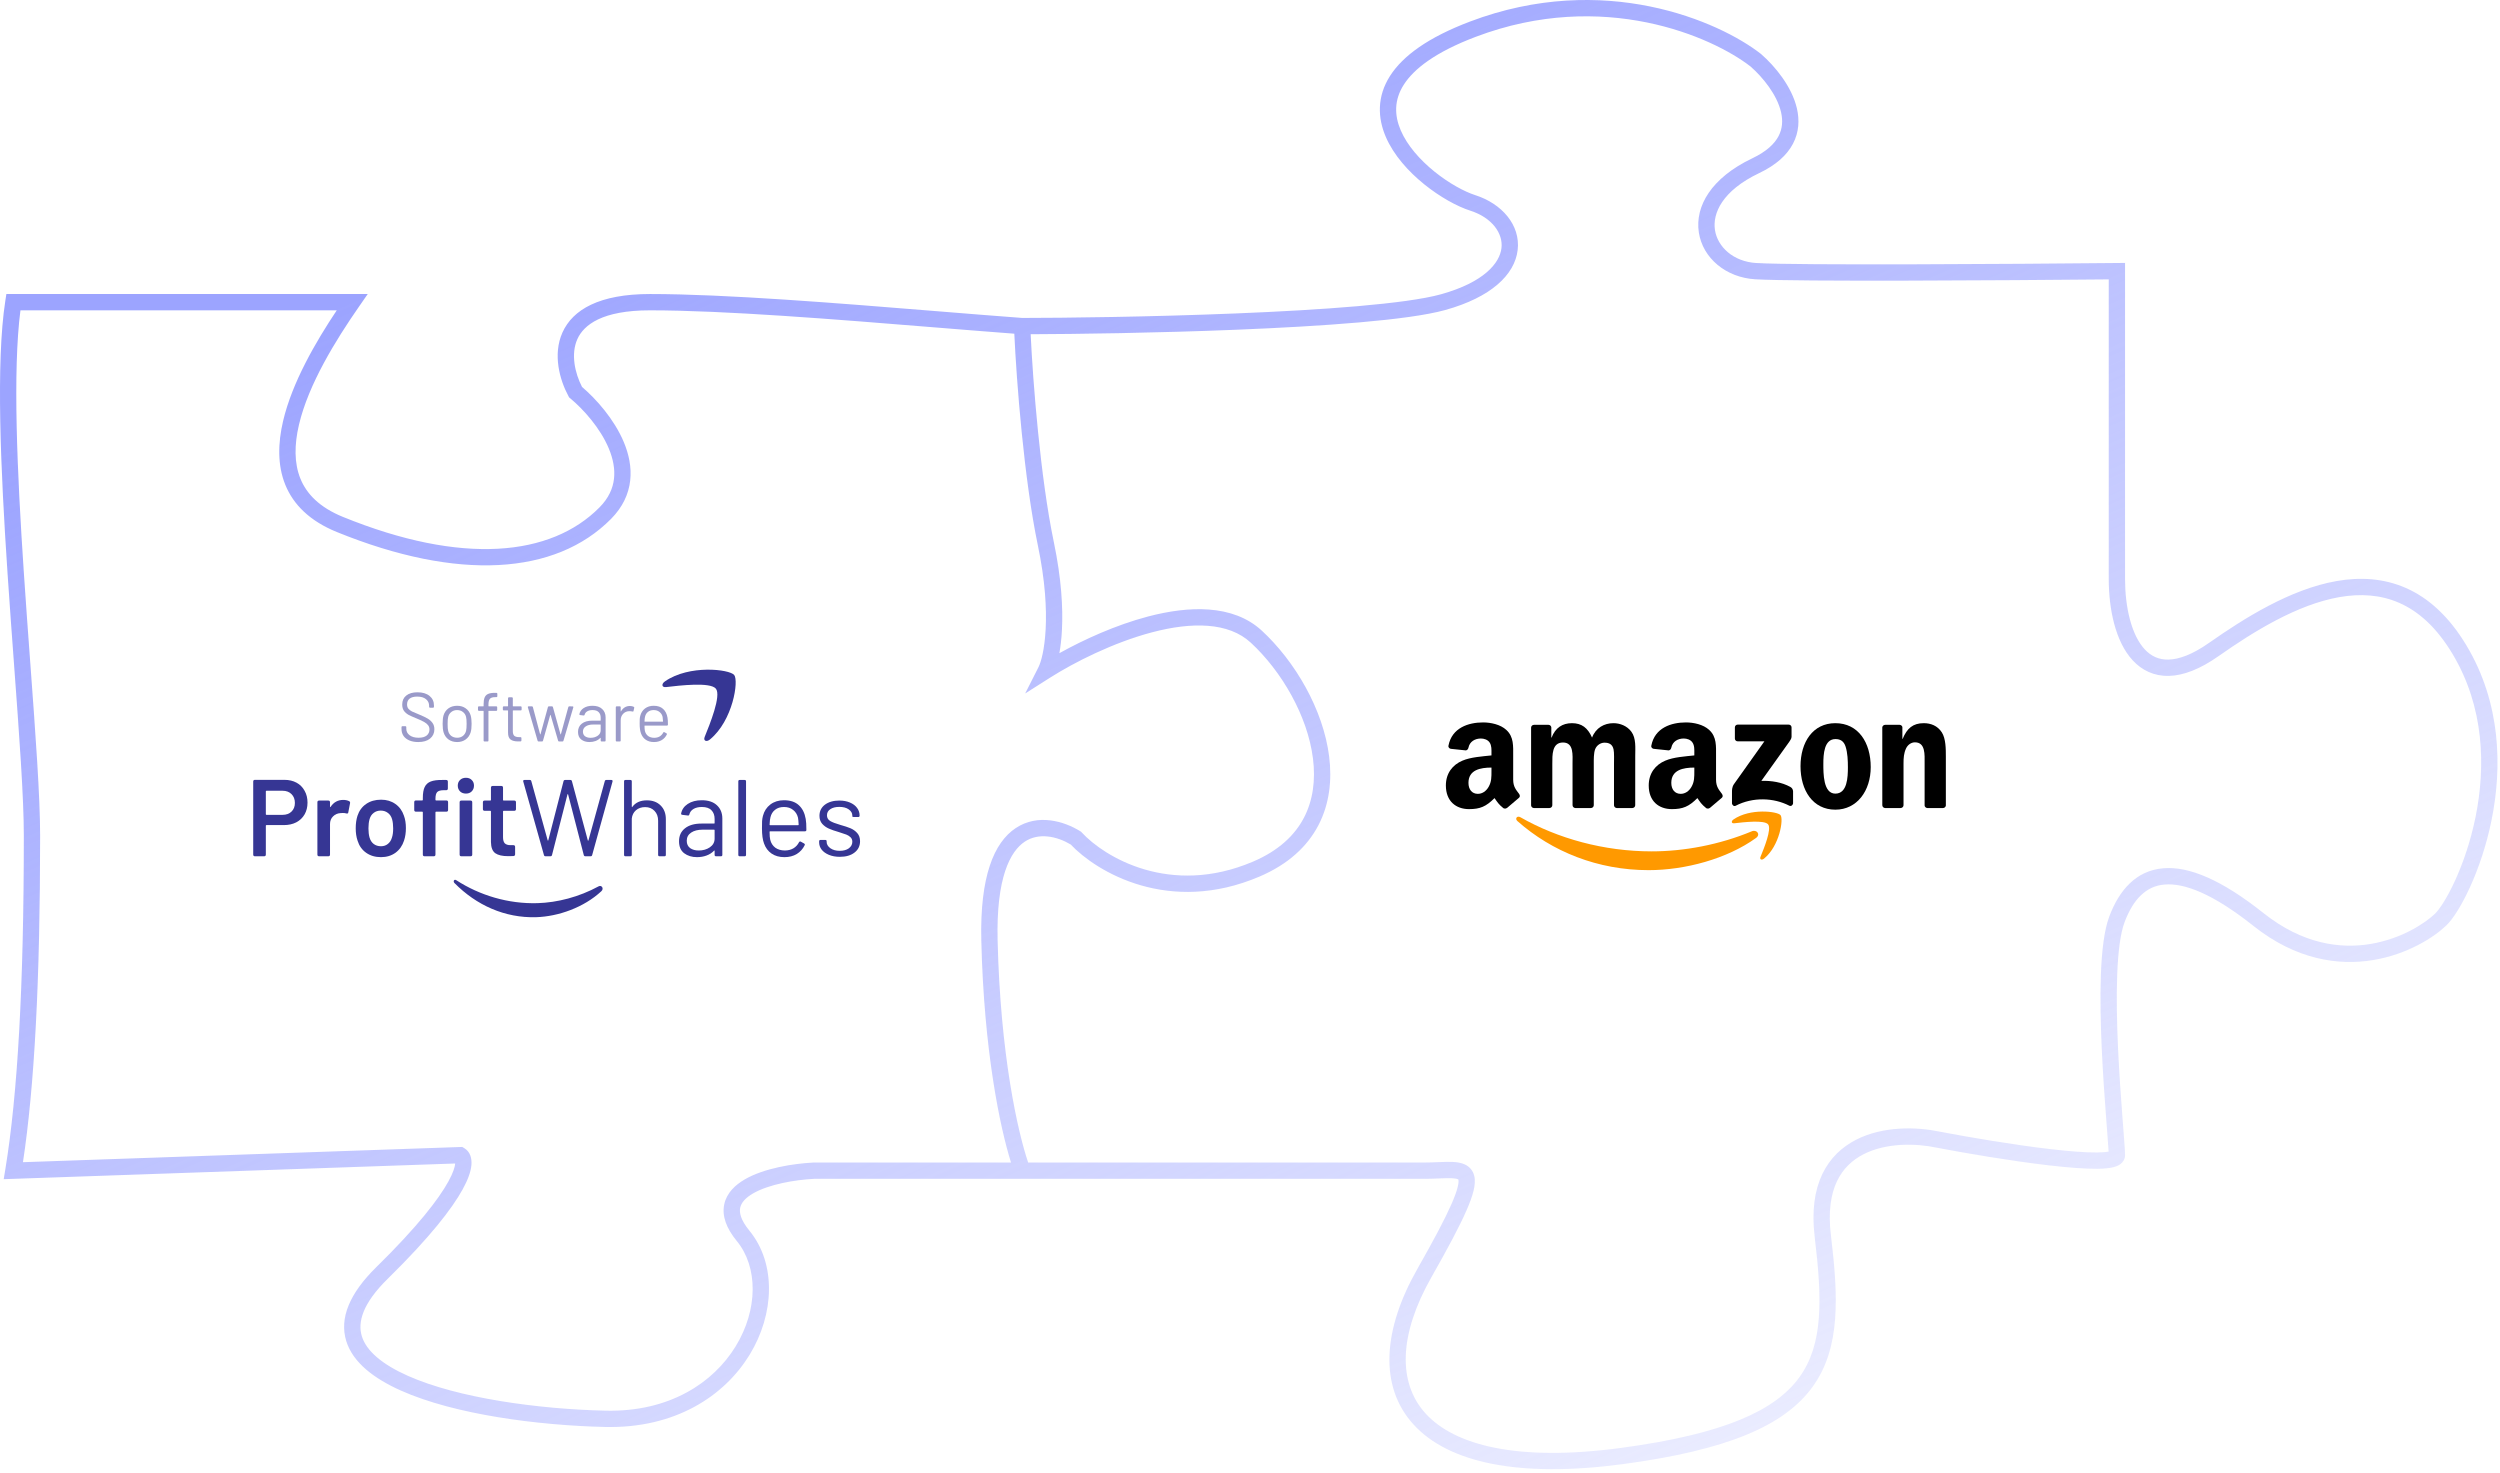 <svg viewBox="0 0 460 271" fill="none" xmlns="http://www.w3.org/2000/svg">
<g clip-path="url(#clip0)">
<path fill-rule="evenodd" clip-rule="evenodd" d="M323.113 154.183C317.767 158.046 310.018 160.107 303.347 160.107C293.992 160.107 285.57 156.715 279.199 151.073C278.699 150.629 279.147 150.025 279.748 150.37C286.624 154.293 295.125 156.652 303.907 156.652C309.83 156.652 316.346 155.451 322.337 152.958C323.242 152.581 323.998 153.539 323.113 154.183Z" fill="#FF9900"/>
<path fill-rule="evenodd" clip-rule="evenodd" d="M325.336 151.689C324.655 150.833 320.819 151.285 319.097 151.485C318.572 151.548 318.492 151.1 318.964 150.779C322.02 148.67 327.034 149.279 327.618 149.985C328.203 150.696 327.466 155.623 324.595 157.975C324.154 158.336 323.734 158.144 323.93 157.665C324.575 156.087 326.02 152.549 325.336 151.689Z" fill="#FF9900"/>
<path fill-rule="evenodd" clip-rule="evenodd" d="M319.217 135.894V133.845C319.217 133.535 319.457 133.327 319.746 133.327H329.105C329.405 133.327 329.645 133.539 329.645 133.845V135.6C329.641 135.894 329.389 136.279 328.94 136.888L324.091 143.676C325.893 143.633 327.795 143.896 329.429 144.799C329.797 145.003 329.897 145.302 329.925 145.596V147.783C329.925 148.081 329.589 148.431 329.237 148.25C326.357 146.77 322.533 146.609 319.349 148.266C319.025 148.439 318.685 148.093 318.685 147.795V145.718C318.685 145.384 318.689 144.815 319.029 144.308L324.647 136.409H319.758C319.457 136.409 319.217 136.201 319.217 135.894Z" fill="black"/>
<path fill-rule="evenodd" clip-rule="evenodd" d="M285.078 148.682H282.23C281.958 148.662 281.742 148.462 281.722 148.207V133.88C281.722 133.594 281.966 133.366 282.27 133.366H284.925C285.202 133.378 285.422 133.586 285.442 133.845V135.718H285.494C286.187 133.908 287.488 133.064 289.242 133.064C291.024 133.064 292.138 133.908 292.939 135.718C293.627 133.908 295.193 133.064 296.871 133.064C298.064 133.064 299.37 133.546 300.167 134.63C301.068 135.835 300.884 137.586 300.884 139.122L300.88 148.164C300.88 148.45 300.635 148.682 300.331 148.682H297.488C297.203 148.662 296.975 148.438 296.975 148.164V140.57C296.975 139.966 297.031 138.458 296.895 137.885C296.683 136.923 296.046 136.652 295.221 136.652C294.532 136.652 293.812 137.104 293.519 137.826C293.227 138.548 293.255 139.758 293.255 140.57V148.164C293.255 148.45 293.011 148.682 292.706 148.682H289.863C289.575 148.662 289.35 148.438 289.35 148.164L289.346 140.57C289.346 138.972 289.615 136.621 287.592 136.621C285.546 136.621 285.626 138.914 285.626 140.57V148.164C285.626 148.45 285.382 148.682 285.078 148.682" fill="black"/>
<path fill-rule="evenodd" clip-rule="evenodd" d="M337.702 133.064C341.927 133.064 344.214 136.621 344.214 141.144C344.214 145.513 341.687 148.98 337.702 148.98C333.554 148.98 331.295 145.423 331.295 140.99C331.295 136.53 333.582 133.064 337.702 133.064ZM337.726 135.989C335.628 135.989 335.496 138.792 335.496 140.539C335.496 142.29 335.468 146.028 337.702 146.028C339.909 146.028 340.013 143.012 340.013 141.175C340.013 139.966 339.961 138.521 339.588 137.374C339.268 136.377 338.631 135.989 337.726 135.989Z" fill="black"/>
<path fill-rule="evenodd" clip-rule="evenodd" d="M349.692 148.682H346.856C346.572 148.662 346.344 148.438 346.344 148.164L346.34 133.833C346.364 133.57 346.6 133.366 346.888 133.366H349.527C349.776 133.378 349.98 133.543 350.036 133.766V135.957H350.088C350.885 133.998 352.002 133.064 353.969 133.064C355.246 133.064 356.491 133.515 357.292 134.752C358.037 135.898 358.037 137.826 358.037 139.212V148.23C358.005 148.482 357.769 148.682 357.489 148.682H354.633C354.373 148.662 354.157 148.474 354.129 148.23V140.449C354.129 138.882 354.313 136.589 352.347 136.589C351.654 136.589 351.017 137.045 350.701 137.736C350.3 138.611 350.248 139.483 350.248 140.449V148.164C350.244 148.45 349.996 148.682 349.692 148.682" fill="black"/>
<path fill-rule="evenodd" clip-rule="evenodd" d="M311.756 141.839C311.756 142.926 311.784 143.833 311.223 144.799C310.771 145.584 310.05 146.067 309.253 146.067C308.16 146.067 307.519 145.25 307.519 144.045C307.519 141.666 309.693 141.234 311.756 141.234V141.839ZM314.627 148.643C314.439 148.808 314.167 148.819 313.954 148.709C313.009 147.94 312.837 147.583 312.32 146.848C310.759 148.411 309.649 148.878 307.627 148.878C305.228 148.878 303.366 147.429 303.366 144.528C303.366 142.263 304.616 140.72 306.402 139.966C307.947 139.298 310.106 139.18 311.756 138.996V138.635C311.756 137.971 311.808 137.186 311.407 136.613C311.063 136.098 310.398 135.886 309.81 135.886C308.724 135.886 307.759 136.432 307.523 137.563C307.475 137.814 307.287 138.062 307.026 138.073L304.267 137.783C304.035 137.732 303.775 137.547 303.843 137.198C304.475 133.915 307.503 132.926 310.21 132.926C311.596 132.926 313.406 133.287 314.499 134.316C315.885 135.584 315.752 137.276 315.752 139.118V143.468C315.752 144.775 316.305 145.349 316.826 146.055C317.006 146.307 317.046 146.609 316.814 146.797C316.233 147.272 315.2 148.156 314.631 148.65L314.627 148.643" fill="black"/>
<path fill-rule="evenodd" clip-rule="evenodd" d="M274.43 141.839C274.43 142.926 274.458 143.833 273.897 144.799C273.445 145.584 272.728 146.067 271.927 146.067C270.834 146.067 270.197 145.251 270.197 144.045C270.197 141.666 272.371 141.234 274.43 141.234V141.839ZM277.301 148.643C277.113 148.808 276.84 148.819 276.628 148.71C275.683 147.94 275.515 147.583 274.994 146.849C273.433 148.411 272.327 148.878 270.301 148.878C267.906 148.878 266.04 147.43 266.04 144.528C266.04 142.263 267.293 140.72 269.076 139.966C270.621 139.298 272.78 139.181 274.43 138.996V138.635C274.43 137.971 274.482 137.186 274.085 136.613C273.737 136.099 273.072 135.887 272.487 135.887C271.402 135.887 270.433 136.432 270.197 137.563C270.149 137.814 269.961 138.062 269.704 138.073L266.941 137.783C266.709 137.732 266.453 137.547 266.517 137.198C267.153 133.916 270.177 132.926 272.884 132.926C274.269 132.926 276.08 133.287 277.173 134.316C278.558 135.584 278.426 137.276 278.426 139.118V143.468C278.426 144.775 278.979 145.349 279.499 146.055C279.684 146.307 279.724 146.609 279.491 146.797C278.911 147.273 277.878 148.156 277.309 148.651L277.301 148.643" fill="black"/>
</g>
<path d="M131.73 126.728C130.727 125.457 125.077 126.127 122.541 126.425C121.768 126.518 121.65 125.854 122.346 125.376C126.846 122.246 134.23 123.15 135.091 124.199C135.952 125.253 134.867 132.567 130.638 136.058C129.99 136.594 129.37 136.308 129.659 135.597C130.609 133.255 132.738 128.004 131.73 126.728Z" fill="#363694"/>
<path d="M110.651 163.983C107.457 166.959 102.747 168.639 98.652 168.763C92.91 168.937 87.664 166.568 83.626 162.486C83.309 162.165 83.571 161.706 83.947 161.952C88.256 164.745 93.528 166.343 98.918 166.18C102.553 166.069 106.526 165.053 110.147 163.085C110.694 162.787 111.18 163.487 110.651 163.983Z" fill="#363694"/>
<path d="M52.338 143.492C53.179 143.492 53.92 143.666 54.561 144.013C55.202 144.361 55.696 144.856 56.043 145.498C56.403 146.126 56.583 146.855 56.583 147.685C56.583 148.5 56.403 149.223 56.043 149.851C55.682 150.48 55.168 150.968 54.501 151.316C53.847 151.65 53.086 151.817 52.218 151.817H49.034C48.954 151.817 48.914 151.857 48.914 151.938V157.234C48.914 157.448 48.807 157.555 48.593 157.555H46.911C46.698 157.555 46.591 157.448 46.591 157.234V143.813C46.591 143.599 46.698 143.492 46.911 143.492H52.338ZM51.998 149.932C52.678 149.932 53.226 149.731 53.64 149.33C54.053 148.928 54.26 148.4 54.26 147.745C54.26 147.076 54.053 146.534 53.64 146.12C53.226 145.705 52.678 145.498 51.998 145.498H49.034C48.954 145.498 48.914 145.538 48.914 145.618V149.811C48.914 149.891 48.954 149.932 49.034 149.932H51.998Z" fill="#363694"/>
<path d="M63.166 147.183C63.553 147.183 63.907 147.257 64.227 147.404C64.388 147.484 64.448 147.618 64.408 147.805L64.087 149.47C64.074 149.577 64.034 149.644 63.967 149.671C63.914 149.697 63.827 149.697 63.707 149.671C63.547 149.617 63.333 149.59 63.066 149.59C62.906 149.59 62.779 149.597 62.685 149.611C62.125 149.637 61.657 149.838 61.284 150.212C60.91 150.573 60.723 151.048 60.723 151.637V157.234C60.723 157.448 60.616 157.555 60.403 157.555H58.721C58.507 157.555 58.4 157.448 58.4 157.234V147.624C58.4 147.41 58.507 147.303 58.721 147.303H60.403C60.616 147.303 60.723 147.41 60.723 147.624V148.407C60.723 148.46 60.736 148.494 60.763 148.507C60.79 148.521 60.816 148.5 60.843 148.447C61.404 147.604 62.178 147.183 63.166 147.183Z" fill="#363694"/>
<path d="M70.099 157.715C69.044 157.715 68.136 157.448 67.376 156.913C66.615 156.378 66.087 155.636 65.794 154.686C65.567 154.031 65.453 153.268 65.453 152.399C65.453 151.543 65.56 150.781 65.774 150.112C66.081 149.176 66.615 148.447 67.376 147.925C68.136 147.404 69.051 147.143 70.119 147.143C71.134 147.143 72.008 147.404 72.742 147.925C73.49 148.447 74.017 149.169 74.324 150.092C74.565 150.734 74.685 151.496 74.685 152.379C74.685 153.222 74.571 153.984 74.344 154.666C74.037 155.616 73.51 156.365 72.762 156.913C72.015 157.448 71.127 157.715 70.099 157.715ZM70.099 155.709C70.593 155.709 71.013 155.569 71.361 155.288C71.721 155.007 71.975 154.613 72.121 154.104C72.268 153.676 72.342 153.115 72.342 152.419C72.342 151.764 72.275 151.202 72.142 150.734C71.995 150.226 71.734 149.838 71.361 149.57C71 149.29 70.566 149.149 70.059 149.149C69.552 149.149 69.118 149.29 68.757 149.57C68.397 149.838 68.143 150.226 67.996 150.734C67.863 151.202 67.796 151.764 67.796 152.419C67.796 153.075 67.863 153.636 67.996 154.104C68.143 154.613 68.397 155.007 68.757 155.288C69.131 155.569 69.578 155.709 70.099 155.709Z" fill="#363694"/>
<path d="M82.127 147.283C82.341 147.283 82.447 147.39 82.447 147.604V149.029C82.447 149.243 82.341 149.35 82.127 149.35H80.245C80.164 149.35 80.124 149.39 80.124 149.47V157.234C80.124 157.448 80.018 157.555 79.804 157.555H78.122C77.908 157.555 77.801 157.448 77.801 157.234V149.47C77.801 149.39 77.761 149.35 77.681 149.35H76.54C76.326 149.35 76.219 149.243 76.219 149.029V147.604C76.219 147.39 76.326 147.283 76.54 147.283H77.681C77.761 147.283 77.801 147.243 77.801 147.163V146.822C77.801 145.953 77.915 145.284 78.142 144.816C78.369 144.334 78.743 143.993 79.263 143.793C79.784 143.592 80.518 143.498 81.466 143.512H82.087C82.3 143.512 82.407 143.619 82.407 143.833V145.077C82.407 145.291 82.3 145.398 82.087 145.398H81.646C81.072 145.398 80.672 145.511 80.445 145.739C80.231 145.966 80.124 146.381 80.124 146.982V147.163C80.124 147.243 80.164 147.283 80.245 147.283H82.127ZM85.731 146.019C85.291 146.019 84.93 145.886 84.65 145.618C84.37 145.337 84.23 144.983 84.23 144.555C84.23 144.127 84.37 143.779 84.65 143.512C84.93 143.244 85.291 143.111 85.731 143.111C86.172 143.111 86.526 143.244 86.793 143.512C87.073 143.779 87.213 144.127 87.213 144.555C87.213 144.983 87.073 145.337 86.793 145.618C86.526 145.886 86.172 146.019 85.731 146.019ZM84.89 157.555C84.677 157.555 84.57 157.448 84.57 157.234V147.624C84.57 147.41 84.677 147.303 84.89 147.303H86.572C86.786 147.303 86.893 147.41 86.893 147.624V157.234C86.893 157.448 86.786 157.555 86.572 157.555H84.89Z" fill="#363694"/>
<path d="M94.94 148.868C94.94 149.082 94.833 149.189 94.62 149.189H92.677C92.597 149.189 92.557 149.229 92.557 149.31V154.044C92.557 154.566 92.664 154.94 92.877 155.168C93.105 155.395 93.458 155.509 93.939 155.509H94.46C94.673 155.509 94.78 155.616 94.78 155.83V157.174C94.78 157.388 94.673 157.501 94.46 157.515L93.498 157.535C92.444 157.535 91.656 157.354 91.135 156.993C90.615 156.619 90.348 155.93 90.334 154.927V149.31C90.334 149.229 90.294 149.189 90.214 149.189H89.173C88.959 149.189 88.853 149.082 88.853 148.868V147.624C88.853 147.41 88.959 147.303 89.173 147.303H90.214C90.294 147.303 90.334 147.263 90.334 147.183V144.936C90.334 144.722 90.441 144.615 90.655 144.615H92.237C92.45 144.615 92.557 144.722 92.557 144.936V147.183C92.557 147.263 92.597 147.303 92.677 147.303H94.62C94.833 147.303 94.94 147.41 94.94 147.624V148.868Z" fill="#363694"/>
<path d="M100.367 157.555C100.221 157.555 100.127 157.481 100.087 157.334L96.282 143.813L96.262 143.732C96.262 143.585 96.342 143.512 96.502 143.512H97.484C97.631 143.512 97.724 143.585 97.764 143.732L100.768 154.606C100.781 154.646 100.801 154.666 100.828 154.666C100.855 154.666 100.875 154.646 100.888 154.606L103.692 143.732C103.732 143.585 103.832 143.512 103.992 143.512H104.953C105.1 143.512 105.193 143.585 105.233 143.732L108.157 154.626C108.17 154.666 108.19 154.686 108.217 154.686C108.244 154.686 108.264 154.666 108.277 154.626L111.281 143.732C111.321 143.585 111.415 143.512 111.561 143.512H112.483C112.576 143.512 112.643 143.539 112.683 143.592C112.723 143.646 112.729 143.719 112.703 143.813L108.958 157.334C108.918 157.481 108.825 157.555 108.678 157.555H107.717C107.556 157.555 107.456 157.481 107.416 157.334L104.533 146.18C104.519 146.14 104.499 146.12 104.472 146.12C104.446 146.12 104.426 146.14 104.412 146.18L101.569 157.334C101.529 157.481 101.429 157.555 101.268 157.555H100.367Z" fill="#363694"/>
<path d="M119.032 147.263C120.087 147.263 120.928 147.578 121.555 148.206C122.196 148.835 122.516 149.677 122.516 150.734V157.294C122.516 157.468 122.43 157.555 122.256 157.555H121.355C121.181 157.555 121.095 157.468 121.095 157.294V151.015C121.095 150.266 120.874 149.664 120.434 149.209C119.993 148.741 119.419 148.507 118.712 148.507C118.031 148.507 117.463 148.701 117.01 149.089C116.569 149.477 116.315 149.985 116.249 150.614V157.294C116.249 157.468 116.162 157.555 115.988 157.555H115.087C114.914 157.555 114.827 157.468 114.827 157.294V143.773C114.827 143.599 114.914 143.512 115.087 143.512H115.988C116.162 143.512 116.249 143.599 116.249 143.773V148.407C116.249 148.447 116.262 148.48 116.289 148.507C116.315 148.521 116.335 148.507 116.349 148.467C116.936 147.665 117.831 147.263 119.032 147.263Z" fill="#363694"/>
<path d="M129.126 147.243C130.328 147.243 131.255 147.551 131.909 148.166C132.577 148.781 132.911 149.597 132.911 150.614V157.294C132.911 157.468 132.824 157.555 132.65 157.555H131.749C131.576 157.555 131.489 157.468 131.489 157.294V156.572C131.489 156.532 131.476 156.505 131.449 156.492C131.422 156.478 131.396 156.492 131.369 156.532C131.008 156.92 130.554 157.214 130.007 157.415C129.473 157.615 128.886 157.715 128.245 157.715C127.31 157.715 126.523 157.475 125.882 156.993C125.254 156.512 124.941 155.776 124.941 154.786C124.941 153.783 125.301 152.994 126.022 152.419C126.756 151.831 127.771 151.536 129.066 151.536H131.389C131.456 151.536 131.489 151.503 131.489 151.436V150.694C131.489 150.012 131.295 149.477 130.908 149.089C130.534 148.688 129.947 148.487 129.146 148.487C128.519 148.487 128.005 148.607 127.604 148.848C127.204 149.089 126.95 149.423 126.843 149.851C126.803 150.012 126.703 150.079 126.543 150.052L125.562 149.932C125.388 149.905 125.308 149.831 125.321 149.711C125.455 148.975 125.862 148.38 126.543 147.925C127.237 147.471 128.098 147.243 129.126 147.243ZM128.565 156.492C129.353 156.492 130.034 156.298 130.608 155.91C131.195 155.509 131.489 154.974 131.489 154.305V152.76C131.489 152.693 131.456 152.66 131.389 152.66H129.286C128.405 152.66 127.698 152.84 127.164 153.202C126.63 153.563 126.363 154.064 126.363 154.706C126.363 155.295 126.569 155.743 126.983 156.05C127.397 156.345 127.925 156.492 128.565 156.492Z" fill="#363694"/>
<path d="M136.11 157.555C135.936 157.555 135.849 157.468 135.849 157.294V143.773C135.849 143.599 135.936 143.512 136.11 143.512H137.011C137.184 143.512 137.271 143.599 137.271 143.773V157.294C137.271 157.468 137.184 157.555 137.011 157.555H136.11Z" fill="#363694"/>
<path d="M144.448 156.492C145.049 156.478 145.563 156.345 145.99 156.09C146.431 155.823 146.771 155.455 147.012 154.987C147.038 154.92 147.085 154.873 147.152 154.847C147.219 154.82 147.285 154.827 147.352 154.867L147.933 155.188C148.093 155.281 148.133 155.395 148.053 155.529C147.733 156.197 147.252 156.732 146.611 157.134C145.97 157.522 145.209 157.715 144.328 157.715C143.394 157.715 142.606 157.495 141.965 157.053C141.325 156.612 140.864 155.997 140.584 155.208C140.33 154.539 140.203 153.616 140.203 152.439C140.203 151.864 140.21 151.409 140.223 151.075C140.25 150.727 140.303 150.406 140.383 150.112C140.61 149.243 141.064 148.547 141.745 148.026C142.439 147.504 143.274 147.243 144.248 147.243C145.41 147.243 146.317 147.544 146.972 148.146C147.639 148.748 148.066 149.597 148.253 150.694C148.333 151.122 148.373 151.791 148.373 152.7C148.373 152.874 148.287 152.961 148.113 152.961H141.705C141.638 152.961 141.605 152.994 141.605 153.061C141.605 153.73 141.645 154.218 141.725 154.526C141.872 155.127 142.179 155.609 142.646 155.97C143.127 156.318 143.728 156.492 144.448 156.492ZM144.248 148.487C143.581 148.487 143.033 148.661 142.606 149.009C142.179 149.343 141.899 149.798 141.765 150.373C141.685 150.64 141.632 151.095 141.605 151.737C141.605 151.804 141.638 151.837 141.705 151.837H146.851C146.918 151.837 146.952 151.804 146.952 151.737C146.925 151.149 146.885 150.721 146.831 150.453C146.685 149.851 146.384 149.376 145.93 149.029C145.49 148.668 144.929 148.487 144.248 148.487Z" fill="#363694"/>
<path d="M154.525 157.655C153.777 157.655 153.11 157.535 152.522 157.294C151.948 157.053 151.501 156.732 151.18 156.331C150.873 155.93 150.72 155.482 150.72 154.987V154.807C150.72 154.633 150.807 154.546 150.98 154.546H151.841C151.921 154.546 151.981 154.566 152.022 154.606C152.075 154.633 152.102 154.673 152.102 154.726V154.907C152.102 155.348 152.329 155.736 152.782 156.07C153.236 156.391 153.81 156.552 154.505 156.552C155.199 156.552 155.76 156.398 156.187 156.09C156.614 155.769 156.828 155.368 156.828 154.887C156.828 154.552 156.721 154.278 156.507 154.064C156.294 153.85 156.033 153.683 155.726 153.563C155.419 153.442 154.959 153.289 154.344 153.101C153.597 152.887 152.983 152.673 152.502 152.459C152.022 152.245 151.614 151.951 151.281 151.577C150.947 151.189 150.78 150.701 150.78 150.112C150.78 149.256 151.114 148.574 151.781 148.066C152.462 147.558 153.35 147.303 154.445 147.303C155.179 147.303 155.826 147.424 156.387 147.665C156.961 147.905 157.402 148.24 157.709 148.668C158.016 149.082 158.169 149.55 158.169 150.072C158.169 150.246 158.082 150.333 157.909 150.333H157.088C156.914 150.333 156.828 150.286 156.828 150.192V150.072C156.828 149.617 156.607 149.236 156.167 148.928C155.74 148.621 155.159 148.467 154.425 148.467C153.744 148.467 153.196 148.607 152.782 148.888C152.369 149.156 152.162 149.53 152.162 150.012C152.162 150.466 152.355 150.814 152.742 151.055C153.143 151.296 153.764 151.536 154.605 151.777C155.379 151.991 156.007 152.198 156.487 152.399C156.968 152.6 157.382 152.894 157.729 153.282C158.076 153.67 158.249 154.171 158.249 154.786C158.249 155.656 157.909 156.351 157.228 156.873C156.561 157.394 155.659 157.655 154.525 157.655Z" fill="#363694"/>
<g opacity="0.5">
<path d="M76.953 136.537C76.333 136.537 75.788 136.439 75.32 136.243C74.861 136.047 74.504 135.77 74.249 135.412C74.002 135.045 73.879 134.623 73.879 134.146V133.788C73.879 133.677 73.934 133.621 74.045 133.621H74.593C74.704 133.621 74.759 133.677 74.759 133.788V134.095C74.759 134.581 74.963 134.977 75.371 135.284C75.78 135.591 76.328 135.744 77.017 135.744C77.672 135.744 78.17 135.608 78.51 135.335C78.85 135.054 79.02 134.683 79.02 134.222C79.02 133.924 78.939 133.668 78.778 133.455C78.625 133.242 78.386 133.042 78.063 132.854C77.74 132.667 77.277 132.449 76.673 132.202C76.035 131.946 75.537 131.724 75.18 131.537C74.831 131.341 74.546 131.094 74.325 130.795C74.113 130.488 74.007 130.105 74.007 129.644C74.007 128.928 74.253 128.374 74.746 127.982C75.248 127.581 75.937 127.381 76.813 127.381C77.749 127.381 78.489 127.602 79.033 128.046C79.577 128.489 79.849 129.077 79.849 129.81V130.053C79.849 130.164 79.794 130.22 79.683 130.22H79.122C79.012 130.22 78.956 130.164 78.956 130.053V129.862C78.956 129.367 78.765 128.962 78.382 128.647C77.999 128.331 77.459 128.173 76.762 128.173C76.158 128.173 75.695 128.297 75.371 128.544C75.057 128.792 74.9 129.15 74.9 129.619C74.9 129.926 74.976 130.181 75.129 130.386C75.291 130.582 75.516 130.757 75.805 130.91C76.103 131.055 76.554 131.247 77.157 131.486C77.778 131.741 78.28 131.98 78.663 132.202C79.046 132.424 79.352 132.696 79.581 133.02C79.811 133.336 79.926 133.724 79.926 134.184C79.926 134.892 79.662 135.463 79.135 135.898C78.616 136.324 77.889 136.537 76.953 136.537Z" fill="#363694"/>
<path d="M84.122 136.537C83.501 136.537 82.97 136.379 82.528 136.064C82.094 135.749 81.792 135.314 81.622 134.76C81.503 134.367 81.443 133.843 81.443 133.187C81.443 132.539 81.498 132.019 81.609 131.626C81.779 131.081 82.081 130.65 82.515 130.335C82.957 130.019 83.493 129.862 84.122 129.862C84.734 129.862 85.258 130.019 85.691 130.335C86.134 130.65 86.436 131.076 86.597 131.614C86.716 132.023 86.776 132.547 86.776 133.187C86.776 133.843 86.716 134.367 86.597 134.76C86.427 135.314 86.121 135.749 85.679 136.064C85.245 136.379 84.726 136.537 84.122 136.537ZM84.122 135.744C84.53 135.744 84.879 135.633 85.168 135.412C85.457 135.182 85.653 134.875 85.755 134.491C85.823 134.218 85.857 133.788 85.857 133.199C85.857 132.586 85.823 132.155 85.755 131.908C85.662 131.524 85.466 131.221 85.168 131C84.879 130.77 84.522 130.654 84.097 130.654C83.688 130.654 83.34 130.77 83.051 131C82.761 131.221 82.566 131.524 82.464 131.908C82.396 132.155 82.362 132.586 82.362 133.199C82.362 133.813 82.396 134.244 82.464 134.491C82.557 134.875 82.749 135.182 83.038 135.412C83.335 135.633 83.697 135.744 84.122 135.744Z" fill="#363694"/>
<path d="M91.088 128.276C90.62 128.276 90.302 128.382 90.131 128.595C89.961 128.8 89.876 129.154 89.876 129.657V129.9C89.876 129.943 89.897 129.964 89.94 129.964H91.318C91.428 129.964 91.484 130.019 91.484 130.13V130.629C91.484 130.74 91.428 130.795 91.318 130.795H89.94C89.897 130.795 89.876 130.816 89.876 130.859V136.269C89.876 136.379 89.821 136.435 89.71 136.435H89.149C89.038 136.435 88.983 136.379 88.983 136.269V130.859C88.983 130.816 88.962 130.795 88.919 130.795H88.116C88.005 130.795 87.95 130.74 87.95 130.629V130.13C87.95 130.019 88.005 129.964 88.116 129.964H88.919C88.962 129.964 88.983 129.943 88.983 129.9V129.606C88.983 129.077 89.043 128.664 89.162 128.365C89.281 128.058 89.485 127.837 89.774 127.7C90.072 127.555 90.484 127.483 91.012 127.483H91.343C91.454 127.483 91.509 127.538 91.509 127.649V128.11C91.509 128.22 91.454 128.276 91.343 128.276H91.088Z" fill="#363694"/>
<path d="M95.98 130.552C95.98 130.663 95.925 130.718 95.814 130.718H94.424C94.381 130.718 94.36 130.74 94.36 130.782V134.517C94.36 134.926 94.449 135.216 94.628 135.386C94.815 135.548 95.104 135.629 95.495 135.629H95.776C95.886 135.629 95.942 135.685 95.942 135.795V136.243C95.942 136.354 95.886 136.414 95.776 136.422H95.342C94.73 136.422 94.266 136.307 93.951 136.077C93.637 135.847 93.479 135.42 93.479 134.798V130.782C93.479 130.74 93.458 130.718 93.416 130.718H92.689C92.578 130.718 92.523 130.663 92.523 130.552V130.13C92.523 130.019 92.578 129.964 92.689 129.964H93.416C93.458 129.964 93.479 129.943 93.479 129.9V128.468C93.479 128.357 93.535 128.301 93.645 128.301H94.194C94.304 128.301 94.36 128.357 94.36 128.468V129.9C94.36 129.943 94.381 129.964 94.424 129.964H95.814C95.925 129.964 95.98 130.019 95.98 130.13V130.552Z" fill="#363694"/>
<path d="M99.096 136.435C99.002 136.435 98.943 136.388 98.917 136.294L97.131 130.156C97.123 130.139 97.119 130.117 97.119 130.092C97.119 130.058 97.131 130.028 97.157 130.002C97.191 129.977 97.229 129.964 97.272 129.964H97.871C97.965 129.964 98.024 130.011 98.05 130.105L99.377 135.092C99.385 135.118 99.398 135.13 99.415 135.13C99.432 135.13 99.445 135.118 99.453 135.092L100.818 130.105C100.844 130.011 100.903 129.964 100.997 129.964H101.558C101.652 129.964 101.711 130.011 101.737 130.105L103.127 135.092C103.136 135.118 103.148 135.13 103.165 135.13C103.183 135.13 103.195 135.118 103.204 135.092L104.569 130.105C104.594 130.011 104.658 129.964 104.76 129.964L105.347 129.977C105.407 129.977 105.449 129.994 105.475 130.028C105.5 130.062 105.504 130.109 105.487 130.168L103.676 136.294C103.65 136.388 103.591 136.435 103.497 136.435H102.872C102.779 136.435 102.719 136.388 102.693 136.294L101.316 131.575C101.307 131.55 101.294 131.537 101.277 131.537C101.26 131.537 101.248 131.55 101.239 131.575L99.912 136.294C99.887 136.388 99.827 136.435 99.734 136.435H99.096Z" fill="#363694"/>
<path d="M109.021 129.862C109.786 129.862 110.377 130.058 110.794 130.45C111.219 130.842 111.432 131.362 111.432 132.01V136.269C111.432 136.379 111.376 136.435 111.266 136.435H110.692C110.581 136.435 110.526 136.379 110.526 136.269V135.808C110.526 135.783 110.517 135.766 110.5 135.757C110.483 135.749 110.466 135.757 110.449 135.783C110.22 136.03 109.931 136.217 109.582 136.345C109.242 136.473 108.867 136.537 108.459 136.537C107.864 136.537 107.362 136.384 106.954 136.077C106.554 135.77 106.354 135.301 106.354 134.67C106.354 134.031 106.584 133.528 107.043 133.161C107.511 132.786 108.157 132.598 108.982 132.598H110.462C110.505 132.598 110.526 132.577 110.526 132.534V132.061C110.526 131.626 110.403 131.285 110.156 131.038C109.918 130.782 109.544 130.654 109.033 130.654C108.634 130.654 108.306 130.731 108.051 130.885C107.796 131.038 107.634 131.251 107.566 131.524C107.541 131.626 107.477 131.669 107.375 131.652L106.75 131.575C106.639 131.558 106.588 131.511 106.597 131.435C106.682 130.966 106.941 130.586 107.375 130.296C107.817 130.007 108.366 129.862 109.021 129.862ZM108.663 135.757C109.165 135.757 109.599 135.633 109.965 135.386C110.339 135.13 110.526 134.789 110.526 134.363V133.378C110.526 133.336 110.505 133.314 110.462 133.314H109.123C108.561 133.314 108.111 133.43 107.77 133.66C107.43 133.89 107.26 134.21 107.26 134.619C107.26 134.994 107.392 135.28 107.656 135.476C107.919 135.663 108.255 135.757 108.663 135.757Z" fill="#363694"/>
<path d="M115.906 129.9C116.187 129.9 116.421 129.951 116.608 130.053C116.693 130.087 116.723 130.156 116.697 130.258L116.57 130.821C116.544 130.923 116.476 130.957 116.365 130.923C116.204 130.872 115.996 130.851 115.74 130.859C115.298 130.876 114.932 131.042 114.643 131.358C114.354 131.665 114.209 132.057 114.209 132.534V136.269C114.209 136.379 114.154 136.435 114.044 136.435H113.47C113.359 136.435 113.304 136.379 113.304 136.269V130.13C113.304 130.019 113.359 129.964 113.47 129.964H114.044C114.154 129.964 114.209 130.019 114.209 130.13V130.846C114.209 130.88 114.214 130.902 114.222 130.91C114.239 130.91 114.256 130.897 114.273 130.872C114.452 130.565 114.677 130.326 114.949 130.156C115.23 129.985 115.549 129.9 115.906 129.9Z" fill="#363694"/>
<path d="M120.402 135.757C120.784 135.749 121.112 135.663 121.384 135.501C121.665 135.331 121.881 135.096 122.034 134.798C122.052 134.755 122.081 134.725 122.124 134.708C122.166 134.691 122.209 134.696 122.251 134.721L122.621 134.926C122.723 134.986 122.749 135.058 122.698 135.143C122.494 135.57 122.188 135.911 121.779 136.166C121.371 136.414 120.886 136.537 120.325 136.537C119.73 136.537 119.228 136.397 118.82 136.115C118.411 135.834 118.118 135.442 117.939 134.939C117.778 134.512 117.697 133.924 117.697 133.174C117.697 132.807 117.701 132.517 117.71 132.304C117.727 132.083 117.761 131.878 117.812 131.69C117.956 131.136 118.246 130.693 118.679 130.36C119.122 130.028 119.653 129.862 120.274 129.862C121.014 129.862 121.592 130.053 122.009 130.437C122.434 130.821 122.706 131.362 122.825 132.061C122.876 132.334 122.902 132.76 122.902 133.34C122.902 133.451 122.847 133.506 122.736 133.506H118.654C118.611 133.506 118.59 133.528 118.59 133.57C118.59 133.997 118.616 134.308 118.667 134.504C118.76 134.887 118.956 135.194 119.253 135.425C119.56 135.646 119.942 135.757 120.402 135.757ZM120.274 130.654C119.849 130.654 119.5 130.765 119.228 130.987C118.956 131.2 118.777 131.49 118.692 131.857C118.641 132.027 118.607 132.317 118.59 132.726C118.59 132.769 118.611 132.79 118.654 132.79H121.932C121.975 132.79 121.996 132.769 121.996 132.726C121.979 132.351 121.954 132.078 121.92 131.908C121.826 131.524 121.635 131.221 121.346 131C121.065 130.77 120.708 130.654 120.274 130.654Z" fill="#363694"/>
</g>
<path fill-rule="evenodd" clip-rule="evenodd" d="M271.527 6.778C295.011 -2.115 315.084 6.778 322.104 12.239C324.391 14.244 326.979 17.453 327.712 20.637C328.069 22.187 327.975 23.669 327.26 25.038C326.538 26.419 325.091 27.859 322.415 29.133C314.888 32.717 311.848 37.944 312.586 42.771C313.309 47.504 317.587 51.069 322.97 51.39C330.51 51.839 368.561 51.596 388.009 51.407V51.447V51.542V51.637V51.733V51.829V51.925V52.022V52.12V52.217V52.315V52.413V52.512V52.611V52.71V52.81V52.91V53.01V53.111V53.212V53.313V53.415V53.517V53.619V53.722V53.825V53.929V54.032V54.136V54.241V54.346V54.451V54.556V54.662V54.768V54.874V54.981V55.088V55.195V55.303V55.41V55.519V55.627V55.736V55.845V55.954V56.064V56.174V56.284V56.395V56.505V56.617V56.728V56.84V56.952V57.064V57.176V57.289V57.402V57.516V57.629V57.743V57.857V57.971V58.086V58.201V58.316V58.431V58.547V58.663V58.779V58.896V59.012V59.129V59.246V59.364V59.481V59.599V59.717V59.836V59.954V60.073V60.192V60.311V60.431V60.55V60.67V60.79V60.911V61.031V61.152V61.273V61.394V61.515V61.637V61.759V61.881V62.003V62.125V62.248V62.371V62.494V62.617V62.74V62.864V62.987V63.111V63.235V63.359V63.484V63.608V63.733V63.858V63.983V64.109V64.234V64.359V64.485V64.611V64.737V64.863V64.99V65.116V65.243V65.37V65.497V65.624V65.751V65.879V66.006V66.134V66.262V66.389V66.518V66.646V66.774V66.903V67.031V67.16V67.289V67.418V67.547V67.676V67.805V67.934V68.064V68.193V68.323V68.453V68.583V68.713V68.843V68.973V69.103V69.234V69.364V69.495V69.625V69.756V69.887V70.018V70.149V70.28V70.411V70.542V70.673V70.805V70.936V71.067V71.199V71.331V71.462V71.594V71.726V71.857V71.989V72.121V72.253V72.385V72.517V72.649V72.781V72.913V73.046V73.178V73.31V73.442V73.575V73.707V73.839V73.972V74.104V74.237V74.369V74.502V74.634V74.767V74.899V75.032V75.164V75.297V75.429V75.562V75.694V75.827V75.959V76.092V76.224V76.357V76.489V76.622V76.754V76.887V77.019V77.151V77.284V77.416V77.548V77.681V77.813V77.945V78.077V78.21V78.342V78.474V78.606V78.738V78.87V79.001V79.133V79.265V79.397V79.528V79.66V79.792V79.923V80.055V80.186V80.317V80.448V80.58V80.711V80.842V80.973V81.103V81.234V81.365V81.496V81.626V81.757V81.887V82.017V82.147V82.277V82.407V82.537V82.667V82.797V82.926V83.056V83.185V83.314V83.443V83.572V83.701V83.83V83.959V84.087V84.216V84.344V84.472V84.6V84.728V84.856V84.984V85.111V85.238V85.365V85.493V85.62V85.746V85.873V85.999V86.126V86.252V86.378V86.504V86.629V86.755V86.88V87.006V87.131V87.256V87.38V87.505V87.629V87.753V87.877V88.001V88.125V88.248V88.372V88.495V88.618V88.74V88.863V88.985V89.107V89.229V89.351V89.472V89.594V89.715V89.836V89.957V90.077V90.197V90.317V90.437V90.557V90.676V90.795V90.914V91.033V91.151V91.27V91.388V91.505V91.623V91.74V91.858V91.974V92.091V92.207V92.323V92.439V92.555V92.67V92.785V92.9V93.015V93.129V93.243V93.357V93.47V93.584V93.697V93.809V93.922V94.034V94.146V94.257V94.369V94.48V94.59V94.701V94.811V94.921V95.03V95.14V95.249V95.357V95.466V95.574V95.682V95.789V95.896V96.003V96.11V96.216V96.322V96.427V96.533V96.638V96.742V96.847V96.951V97.054V97.158V97.261V97.363V97.466V97.568V97.669V97.771V97.872V97.972V98.073V98.172V98.272V98.371V98.47V98.569V98.667V98.764V98.862V98.959V99.056V99.152V99.248V99.344V99.439V99.534V99.628V99.722V99.816V99.909V100.002V100.095V100.187V100.279V100.37V100.461V100.551V100.642V100.731V100.821V100.91V100.998V101.086V101.174V101.262V101.348V101.435V101.521V101.607V101.692V101.777V101.861V101.945V102.029V102.112V102.195V102.277V102.359V102.44V102.521V102.601V102.681V102.761V102.84V102.919V102.997V103.075V103.152V103.229V103.306V103.382V103.457V103.532V103.607V103.681V103.755V103.828V103.9V103.973V104.044V104.116V104.186V104.257V104.327V104.396V104.465V104.533V104.601V104.668V104.735V104.802V104.867V104.933V104.998V105.062V105.126V105.189V105.252V105.314V105.376V105.437V105.498V105.558V105.618V105.677V105.736V105.794V105.852V105.909V105.965V106.021V106.077V106.132V106.186V106.24V106.293V106.346V106.398V106.45V106.501C388.009 109.315 388.319 112.189 389.012 114.782C389.702 117.361 390.796 119.761 392.435 121.524C394.111 123.327 396.332 124.43 399.082 124.365C401.767 124.3 404.794 123.127 408.181 120.75C414.689 116.184 422.668 111.234 430.442 109.87C434.292 109.195 438.024 109.413 441.491 110.942C444.954 112.47 448.29 115.368 451.247 120.294C457.157 130.141 457.354 141.139 455.515 150.259C454.598 154.812 453.179 158.858 451.746 161.999C450.289 165.192 448.884 167.302 448.062 168.1C446.209 169.902 441.858 172.744 436.188 173.689C430.589 174.622 423.659 173.716 416.474 168.002C408.879 161.961 402.831 159.354 398.03 159.762C393.01 160.189 389.916 163.821 388.104 168.649C387.155 171.179 386.726 175.033 386.565 179.267C386.402 183.555 386.511 188.417 386.726 193.073C386.941 197.733 387.264 202.21 387.531 205.728C387.585 206.427 387.635 207.084 387.682 207.694V207.695C387.828 209.586 387.94 211.027 387.986 211.892C387.534 211.984 386.842 212.046 385.896 212.056C383.768 212.079 380.762 211.842 377.351 211.447C370.557 210.659 362.385 209.27 356.924 208.228C352.754 207.337 346.512 207.148 341.504 209.719C338.958 211.027 336.729 213.053 335.306 216.035C333.89 219.002 333.328 222.799 333.901 227.57C335.281 239.07 335.495 247.315 331.092 253.408C326.694 259.493 317.347 263.862 298.199 266.426C279.115 268.981 267.634 265.895 262.34 260.122C257.181 254.497 257.349 245.614 263.395 234.981C266.48 229.554 268.569 225.608 269.822 222.75C270.449 221.321 270.888 220.116 271.134 219.104C271.375 218.113 271.468 217.163 271.25 216.316C271.008 215.374 270.419 214.704 269.628 214.306C268.922 213.951 268.109 213.84 267.372 213.801C266.616 213.761 265.759 213.791 264.895 213.826L264.63 213.837L264.628 213.837C263.823 213.871 262.982 213.905 262.091 213.905H262.052H262.012H261.972H261.931H261.89H261.848H261.805H261.762H261.718H261.673H261.628H261.582H261.535H261.488H261.441H261.392H261.343H261.294H261.243H261.193H261.141H261.089H261.037H260.983H260.93H260.875H260.82H260.764H260.708H260.651H260.594H260.536H260.477H260.418H260.359H260.298H260.237H260.176H260.114H260.051H259.988H259.924H259.86H259.795H259.73H259.664H259.598H259.53H259.463H259.395H259.326H259.257H259.187H259.117H259.046H258.974H258.902H258.83H258.757H258.683H258.609H258.535H258.46H258.384H258.308H258.231H258.154H258.077H257.998H257.92H257.841H257.761H257.681H257.6H257.519H257.437H257.355H257.272H257.189H257.106H257.021H256.937H256.852H256.766H256.68H256.594H256.507H256.419H256.331H256.243H256.154H256.065H255.975H255.885H255.794H255.703H255.612H255.52H255.427H255.334H255.241H255.147H255.053H254.958H254.863H254.768H254.672H254.576H254.479H254.382H254.284H254.186H254.087H253.989H253.889H253.79H253.69H253.589H253.488H253.387H253.285H253.183H253.08H252.978H252.874H252.771H252.666H252.562H252.457H252.352H252.246H252.14H252.034H251.927H251.82H251.713H251.605H251.497H251.388H251.279H251.17H251.06H250.95H250.84H250.729H250.618H250.507H250.395H250.283H250.171H250.058H249.945H249.832H249.718H249.604H249.49H249.375H249.26H249.144H249.029H248.913H248.796H248.68H248.563H248.446H248.328H248.21H248.092H247.974H247.855H247.736H247.617H247.497H247.377H247.257H247.136H247.016H246.895H246.773H246.652H246.53H246.408H246.285H246.163H246.04H245.917H245.793H245.669H245.545H245.421H245.297H245.172H245.047H244.922H244.796H244.67H244.544H244.418H244.292H244.165H244.038H243.911H243.784H243.656H243.528H243.4H243.272H243.143H243.015H242.886H242.757H242.627H242.498H242.368H242.238H242.108H241.978H241.847H241.716H241.585H241.454H241.323H241.191H241.06H240.928H240.796H240.664H240.531H240.399H240.266H240.133H240H239.867H239.733H239.6H239.466H239.332H239.198H239.064H238.93H238.795H238.66H238.526H238.391H238.256H238.12H237.985H237.85H237.714H237.578H237.442H237.306H237.17H237.034H236.898H236.761H236.624H236.488H236.351H236.214H236.077H235.94H235.803H235.665H235.528H235.39H235.253H235.115H234.977H234.839H234.701H234.563H234.425H234.287H234.148H234.01H233.871H233.733H233.594H233.456H233.317H233.178H233.039H232.9H232.761H232.622H232.483H232.344H232.205H232.066H231.926H231.787H231.648H231.508H231.369H231.229H231.09H230.95H230.811H230.671H230.532H230.392H230.252H230.113H229.973H229.833H229.693H229.554H229.414H229.274H229.135H228.995H228.855H228.715H228.576H228.436H228.296H228.157H228.017H227.877H227.738H227.598H227.458H227.319H227.179H227.04H226.9H226.761H226.621H226.482H226.343H226.203H226.064H225.925H225.786H225.646H225.507H225.368H225.229H225.09H224.952H224.813H224.674H224.535H224.397H224.258H224.12H223.982H223.843H223.705H223.567H223.429H223.291H223.153H223.015H222.878H222.74H222.602H222.465H222.328H222.191H222.053H221.916H221.78H221.643H221.506H221.37H221.233H221.097H220.961H220.825H220.689H220.553H220.417H220.281H220.146H220.011H219.876H219.741H219.606H219.471H219.336H219.202H219.068H218.934H218.8H218.666H218.532H218.399H218.265H218.132H217.999H217.866H217.733H217.601H217.469H217.336H217.204H217.073H216.941H216.81H216.678H216.547H216.416H216.286H216.155H216.025H215.895H215.765H215.635H215.506H215.377H215.248H215.119H214.99H214.862H214.734H214.606H214.478H214.351H214.223H214.096H213.969H213.843H213.716H213.59H213.464H213.339H213.213H213.088H212.963H212.839H212.714H212.59H212.466H212.343H212.219H212.096H211.973H211.851H211.728H211.606H211.485H211.363H211.242H211.121H211H210.88H210.76H210.64H210.521H210.401H210.283H210.164H210.046H209.928H209.81H209.692H209.575H209.459H209.342H209.226H209.11H208.994H208.879H208.764H208.65H208.535H208.422H208.308H208.195H208.082H207.969H207.857H207.745H207.633H207.522H207.411H207.301H207.191H207.081H206.971H206.862H206.753H206.645H206.537H206.429H206.322H206.215H206.108H206.002H205.896H205.791H205.686H205.581H205.477H205.373H205.269H205.166H205.063H204.961H204.859H204.758H204.656H204.556H204.455H204.355H204.256H204.157H204.058H203.96H203.862H189.18C187.29 208.317 184.063 194.173 183.56 172.999C183.285 161.458 185.896 156.63 188.559 154.863C191.13 153.157 194.46 153.867 197.007 155.386C201.816 160.475 215.128 168.383 231.738 161.295C237.026 159.039 240.552 155.751 242.591 151.84C244.621 147.944 245.111 143.558 244.564 139.195C243.476 130.518 238.258 121.652 232.166 116.034C226.853 111.136 218.71 111.474 211.253 113.433C205.297 114.998 199.402 117.692 194.926 120.187C195.145 118.971 195.314 117.539 195.398 115.903C195.607 111.855 195.306 106.449 193.899 99.719C191.431 87.907 190.057 70.271 189.641 61.499C197.712 61.474 212.738 61.271 227.558 60.669C235.49 60.347 243.376 59.91 250.111 59.323C256.81 58.739 262.48 58 265.917 57.045C274.334 54.708 278.714 50.566 279.251 46.001C279.792 41.405 276.324 37.468 271.454 35.908C269.442 35.263 266.606 33.727 263.943 31.577C261.277 29.424 258.928 26.773 257.732 23.976C256.565 21.245 256.495 18.409 258.293 15.59C260.15 12.675 264.124 9.582 271.527 6.778ZM186.634 61.4C182.031 61.054 177.014 60.647 171.801 60.224C153.726 58.758 133.29 57.1 119.601 57.1C110.802 57.1 107.405 59.769 106.226 62.417C105.007 65.155 105.777 68.627 107.092 71.194C109.687 73.409 113.014 77.122 114.786 81.361C115.704 83.559 116.233 85.967 115.958 88.413C115.681 90.886 114.592 93.294 112.448 95.464C102.207 105.824 84.291 106.969 61.975 97.891C57.041 95.884 53.996 92.886 52.5 89.209C51.023 85.579 51.141 81.498 52.093 77.447C53.755 70.375 58.074 62.933 61.962 57.1H3.762C2.323 68.216 3.144 86.782 4.384 105.33C4.761 110.979 5.177 116.623 5.576 122.036C6.529 134.967 7.384 146.576 7.384 153.766C7.384 180.353 6.337 199.927 4.224 213.843L84.612 211.053L85.052 211.037L85.431 211.263C86.526 211.914 86.843 213.155 86.743 214.347C86.644 215.547 86.126 217.029 85.14 218.824C83.157 222.434 79.04 227.738 71.329 235.31C66.68 239.875 65.794 243.31 66.575 245.857C67.401 248.554 70.288 251.028 75 253.131C84.316 257.289 99.147 259.281 111.416 259.565C123.221 259.838 131.279 254.395 135.362 247.725C139.501 240.964 139.501 233.132 135.568 228.343C133.644 226 132.812 223.733 133.26 221.603C133.702 219.5 135.293 218.016 137.074 216.988C140.619 214.943 145.946 214.101 149.665 213.907L149.704 213.905H149.743H186.026C183.99 207.395 181.042 193.326 180.561 173.07C180.282 161.34 182.857 155.046 186.9 152.363C190.979 149.657 195.787 151.102 198.751 152.936L198.926 153.045L199.065 153.196C203.143 157.622 215.262 165.064 230.56 158.536C235.297 156.515 238.253 153.671 239.93 150.453C241.616 147.218 242.077 143.476 241.587 139.569C240.601 131.705 235.793 123.46 230.132 118.24C226.042 114.468 219.321 114.415 212.016 116.335C204.824 118.225 197.638 121.884 193.235 124.678L188.637 127.595L191.092 122.735C191.534 121.86 192.206 119.559 192.402 115.748C192.597 111.981 192.322 106.835 190.963 100.333C188.426 88.193 187.039 70.177 186.634 61.4ZM323.983 9.9C316.359 3.945 295.173 -5.384 270.465 3.972C262.797 6.876 258.123 10.274 255.763 13.977C253.343 17.774 253.488 21.68 254.974 25.156C256.433 28.566 259.179 31.586 262.058 33.911C264.939 36.237 268.097 37.983 270.538 38.765C274.574 40.058 276.587 42.97 276.271 45.651C275.952 48.363 273.139 51.926 265.114 54.154C261.975 55.026 256.557 55.75 249.851 56.334C243.18 56.915 235.345 57.35 227.436 57.672C211.658 58.313 195.638 58.5 188.095 58.501C183.221 58.14 177.814 57.701 172.159 57.242C154.06 55.774 133.425 54.1 119.601 54.1C110.316 54.1 105.378 56.947 103.485 61.196C101.673 65.266 103.003 69.933 104.58 72.862L104.717 73.118L104.94 73.304C107.338 75.301 110.44 78.741 112.018 82.517C112.8 84.391 113.179 86.277 112.977 88.079C112.778 89.853 112.005 91.644 110.314 93.355C101.374 102.4 85.037 104.034 63.105 95.112C58.776 93.351 56.416 90.873 55.278 88.078C54.121 85.234 54.142 81.844 55.014 78.133C56.766 70.675 61.809 62.538 66.03 56.455L67.664 54.1H64.798H2.459H1.172L0.976 55.372C-0.767 66.698 0.109 86.352 1.39 105.53C1.774 111.27 2.194 116.971 2.595 122.413C3.543 135.275 4.384 146.692 4.384 153.766C4.384 181.479 3.242 201.397 0.979 215.162L0.682 216.968L2.511 216.905L83.755 214.084L83.754 214.099C83.704 214.701 83.402 215.756 82.51 217.38C80.736 220.61 76.861 225.674 69.227 233.169C64.285 238.022 62.432 242.577 63.706 246.736C64.935 250.745 68.898 253.693 73.777 255.87C83.642 260.274 98.953 262.277 111.346 262.564C124.202 262.861 133.27 256.889 137.921 249.291C142.517 241.784 142.859 232.494 137.887 226.439C136.249 224.444 136.013 223.091 136.196 222.22C136.385 221.322 137.123 220.423 138.573 219.587C141.48 217.91 146.2 217.096 149.783 216.905H203.862H203.96H204.058H204.157H204.256H204.355H204.455H204.556H204.656H204.758H204.859H204.961H205.063H205.166H205.269H205.373H205.477H205.581H205.686H205.791H205.896H206.002H206.108H206.215H206.322H206.429H206.537H206.645H206.753H206.862H206.971H207.081H207.191H207.301H207.411H207.522H207.633H207.745H207.857H207.969H208.082H208.195H208.308H208.422H208.535H208.65H208.764H208.879H208.994H209.11H209.226H209.342H209.459H209.575H209.692H209.81H209.928H210.046H210.164H210.283H210.401H210.521H210.64H210.76H210.88H211H211.121H211.242H211.363H211.485H211.606H211.728H211.851H211.973H212.096H212.219H212.343H212.466H212.59H212.714H212.839H212.963H213.088H213.213H213.339H213.464H213.59H213.716H213.843H213.969H214.096H214.223H214.351H214.478H214.606H214.734H214.862H214.99H215.119H215.248H215.377H215.506H215.635H215.765H215.895H216.025H216.155H216.286H216.416H216.547H216.678H216.81H216.941H217.073H217.204H217.336H217.469H217.601H217.733H217.866H217.999H218.132H218.265H218.399H218.532H218.666H218.8H218.934H219.068H219.202H219.336H219.471H219.606H219.741H219.876H220.011H220.146H220.281H220.417H220.553H220.689H220.825H220.961H221.097H221.233H221.37H221.506H221.643H221.78H221.916H222.053H222.191H222.328H222.465H222.602H222.74H222.878H223.015H223.153H223.291H223.429H223.567H223.705H223.843H223.982H224.12H224.258H224.397H224.535H224.674H224.813H224.952H225.09H225.229H225.368H225.507H225.646H225.786H225.925H226.064H226.203H226.343H226.482H226.621H226.761H226.9H227.04H227.179H227.319H227.458H227.598H227.738H227.877H228.017H228.157H228.296H228.436H228.576H228.715H228.855H228.995H229.135H229.274H229.414H229.554H229.693H229.833H229.973H230.113H230.252H230.392H230.532H230.671H230.811H230.95H231.09H231.229H231.369H231.508H231.648H231.787H231.926H232.066H232.205H232.344H232.483H232.622H232.761H232.9H233.039H233.178H233.317H233.456H233.594H233.733H233.871H234.01H234.148H234.287H234.425H234.563H234.701H234.839H234.977H235.115H235.253H235.39H235.528H235.665H235.803H235.94H236.077H236.214H236.351H236.488H236.624H236.761H236.898H237.034H237.17H237.306H237.442H237.578H237.714H237.85H237.985H238.12H238.256H238.391H238.526H238.66H238.795H238.93H239.064H239.198H239.332H239.466H239.6H239.733H239.867H240H240.133H240.266H240.399H240.531H240.664H240.796H240.928H241.06H241.191H241.323H241.454H241.585H241.716H241.847H241.978H242.108H242.238H242.368H242.498H242.627H242.757H242.886H243.015H243.143H243.272H243.4H243.528H243.656H243.784H243.911H244.038H244.165H244.292H244.418H244.544H244.67H244.796H244.922H245.047H245.172H245.297H245.421H245.545H245.669H245.793H245.917H246.04H246.163H246.285H246.408H246.53H246.652H246.773H246.895H247.016H247.136H247.257H247.377H247.497H247.617H247.736H247.855H247.974H248.092H248.21H248.328H248.446H248.563H248.68H248.796H248.913H249.029H249.144H249.26H249.375H249.49H249.604H249.718H249.832H249.945H250.058H250.171H250.283H250.395H250.507H250.618H250.729H250.84H250.95H251.06H251.17H251.279H251.388H251.497H251.605H251.713H251.82H251.927H252.034H252.14H252.246H252.352H252.457H252.562H252.666H252.771H252.874H252.978H253.08H253.183H253.285H253.387H253.488H253.589H253.69H253.79H253.889H253.989H254.087H254.186H254.284H254.382H254.479H254.576H254.672H254.768H254.863H254.958H255.053H255.147H255.241H255.334H255.427H255.52H255.612H255.703H255.794H255.885H255.975H256.065H256.154H256.243H256.331H256.419H256.507H256.594H256.68H256.766H256.852H256.937H257.021H257.106H257.189H257.272H257.355H257.437H257.519H257.6H257.681H257.761H257.841H257.92H257.998H258.077H258.154H258.231H258.308H258.384H258.46H258.535H258.609H258.683H258.757H258.83H258.902H258.974H259.046H259.117H259.187H259.257H259.326H259.395H259.463H259.53H259.598H259.664H259.73H259.795H259.86H259.924H259.988H260.051H260.114H260.176H260.237H260.298H260.359H260.418H260.477H260.536H260.594H260.651H260.708H260.764H260.82H260.875H260.93H260.983H261.037H261.089H261.141H261.193H261.243H261.294H261.343H261.392H261.441H261.488H261.535H261.582H261.628H261.673H261.718H261.762H261.805H261.848H261.89H261.931H261.972H262.012H262.052H262.091C263.048 216.905 263.952 216.868 264.752 216.835L265.018 216.824C265.904 216.788 266.621 216.765 267.213 216.796C267.825 216.829 268.136 216.914 268.28 216.986L268.295 216.993C268.316 217.004 268.325 217.008 268.331 217.016C268.335 217.022 268.337 217.03 268.34 217.043C268.341 217.049 268.343 217.055 268.345 217.063C268.384 217.215 268.412 217.602 268.219 218.395C268.032 219.166 267.669 220.191 267.075 221.545C265.888 224.251 263.867 228.081 260.787 233.498C254.501 244.554 253.642 255.076 260.129 262.149C266.48 269.075 279.318 271.981 298.597 269.4C317.812 266.827 328.331 262.35 333.523 255.165C338.711 247.988 338.24 238.541 336.88 227.212C336.356 222.851 336.902 219.656 338.014 217.327C339.119 215.011 340.837 213.434 342.875 212.388C347.029 210.255 352.49 210.346 356.312 211.165L356.329 211.168L356.345 211.171C361.845 212.221 370.105 213.627 377.005 214.427C380.445 214.826 383.604 215.081 385.929 215.056C387.073 215.043 388.122 214.963 388.925 214.753C389.319 214.65 389.779 214.485 390.169 214.187C390.599 213.86 391.009 213.31 391.009 212.552C391.009 211.797 390.862 209.9 390.667 207.372L390.667 207.371C390.621 206.78 390.573 206.154 390.523 205.5C390.256 201.99 389.936 197.549 389.723 192.935C389.51 188.316 389.404 183.548 389.563 179.381C389.723 175.162 390.15 171.739 390.913 169.703C392.527 165.4 394.913 163.038 398.285 162.752C401.876 162.446 407.132 164.405 414.607 170.35C422.493 176.622 430.292 177.713 436.681 176.648C442.999 175.596 447.896 172.445 450.153 170.252C451.387 169.053 452.979 166.525 454.476 163.244C455.997 159.91 457.49 155.645 458.456 150.852C460.385 141.281 460.24 129.449 453.819 118.75C450.61 113.403 446.839 110.023 442.702 108.198C438.57 106.374 434.21 106.164 429.924 106.915C421.429 108.405 412.967 113.728 406.458 118.294C403.338 120.483 400.884 121.321 399.01 121.365C397.201 121.409 395.782 120.719 394.632 119.481C393.445 118.203 392.527 116.313 391.911 114.007C391.298 111.716 391.009 109.11 391.009 106.501V106.45V106.398V106.346V106.293V106.24V106.186V106.132V106.077V106.021V105.965V105.909V105.852V105.794V105.736V105.677V105.618V105.558V105.498V105.437V105.376V105.314V105.252V105.189V105.126V105.062V104.998V104.933V104.867V104.802V104.735V104.668V104.601V104.533V104.465V104.396V104.327V104.257V104.186V104.116V104.044V103.973V103.9V103.828V103.755V103.681V103.607V103.532V103.457V103.382V103.306V103.229V103.152V103.075V102.997V102.919V102.84V102.761V102.681V102.601V102.521V102.44V102.359V102.277V102.195V102.112V102.029V101.945V101.861V101.777V101.692V101.607V101.521V101.435V101.348V101.262V101.174V101.086V100.998V100.91V100.821V100.731V100.642V100.551V100.461V100.37V100.279V100.187V100.095V100.002V99.909V99.816V99.722V99.628V99.534V99.439V99.344V99.248V99.152V99.056V98.959V98.862V98.764V98.667V98.569V98.47V98.371V98.272V98.172V98.073V97.972V97.872V97.771V97.669V97.568V97.466V97.363V97.261V97.158V97.054V96.951V96.847V96.742V96.638V96.533V96.427V96.322V96.216V96.11V96.003V95.896V95.789V95.682V95.574V95.466V95.357V95.249V95.14V95.03V94.921V94.811V94.701V94.59V94.48V94.369V94.257V94.146V94.034V93.922V93.809V93.697V93.584V93.47V93.357V93.243V93.129V93.015V92.9V92.785V92.67V92.555V92.439V92.323V92.207V92.091V91.974V91.858V91.74V91.623V91.505V91.388V91.27V91.151V91.033V90.914V90.795V90.676V90.557V90.437V90.317V90.197V90.077V89.957V89.836V89.715V89.594V89.472V89.351V89.229V89.107V88.985V88.863V88.74V88.618V88.495V88.372V88.248V88.125V88.001V87.877V87.753V87.629V87.505V87.38V87.256V87.131V87.006V86.88V86.755V86.629V86.504V86.378V86.252V86.126V85.999V85.873V85.746V85.62V85.493V85.365V85.238V85.111V84.984V84.856V84.728V84.6V84.472V84.344V84.216V84.087V83.959V83.83V83.701V83.572V83.443V83.314V83.185V83.056V82.926V82.797V82.667V82.537V82.407V82.277V82.147V82.017V81.887V81.757V81.626V81.496V81.365V81.234V81.103V80.973V80.842V80.711V80.58V80.448V80.317V80.186V80.055V79.923V79.792V79.66V79.528V79.397V79.265V79.133V79.001V78.87V78.738V78.606V78.474V78.342V78.21V78.077V77.945V77.813V77.681V77.548V77.416V77.284V77.151V77.019V76.887V76.754V76.622V76.489V76.357V76.224V76.092V75.959V75.827V75.694V75.562V75.429V75.297V75.164V75.032V74.899V74.767V74.634V74.502V74.369V74.237V74.104V73.972V73.839V73.707V73.575V73.442V73.31V73.178V73.046V72.913V72.781V72.649V72.517V72.385V72.253V72.121V71.989V71.857V71.726V71.594V71.462V71.331V71.199V71.067V70.936V70.805V70.673V70.542V70.411V70.28V70.149V70.018V69.887V69.756V69.625V69.495V69.364V69.234V69.103V68.973V68.843V68.713V68.583V68.453V68.323V68.193V68.064V67.934V67.805V67.676V67.547V67.418V67.289V67.16V67.031V66.903V66.774V66.646V66.518V66.389V66.262V66.134V66.006V65.879V65.751V65.624V65.497V65.37V65.243V65.116V64.99V64.863V64.737V64.611V64.485V64.359V64.234V64.109V63.983V63.858V63.733V63.608V63.484V63.359V63.235V63.111V62.987V62.864V62.74V62.617V62.494V62.371V62.248V62.125V62.003V61.881V61.759V61.637V61.515V61.394V61.273V61.152V61.031V60.911V60.79V60.67V60.55V60.431V60.311V60.192V60.073V59.954V59.836V59.717V59.599V59.481V59.364V59.246V59.129V59.012V58.896V58.779V58.663V58.547V58.431V58.316V58.201V58.086V57.971V57.857V57.743V57.629V57.516V57.402V57.289V57.176V57.064V56.952V56.84V56.728V56.617V56.505V56.395V56.284V56.174V56.064V55.954V55.845V55.736V55.627V55.519V55.41V55.303V55.195V55.088V54.981V54.874V54.768V54.662V54.556V54.451V54.346V54.241V54.136V54.032V53.929V53.825V53.722V53.619V53.517V53.415V53.313V53.212V53.111V53.01V52.91V52.81V52.71V52.611V52.512V52.413V52.315V52.217V52.12V52.022V51.925V51.829V51.733V51.637V51.542V51.447V51.352V51.258V51.165V51.071V50.978V50.886V50.793V50.701V50.61V50.519V50.428V50.338V50.248V50.158V50.069V49.981V49.892V48.377L389.494 48.392C370.5 48.583 330.753 48.848 323.149 48.395C318.942 48.145 316.027 45.432 315.551 42.318C315.09 39.297 316.845 35.107 323.704 31.842C326.783 30.376 328.812 28.544 329.919 26.427C331.032 24.297 331.117 22.056 330.635 19.963C329.693 15.874 326.547 12.135 324.046 9.952L324.015 9.926L323.983 9.9ZM83.732 213.675C83.733 213.674 83.737 213.681 83.742 213.699C83.734 213.684 83.732 213.675 83.732 213.675Z" fill="url(#paint0_linear)"/>
<defs>
<linearGradient id="paint0_linear" x1="138.361" y1="-8.499" x2="275.455" y2="306.401" gradientUnits="userSpaceOnUse">
<stop offset="0.084" stop-color="#9CA4FF"/>
<stop offset="1" stop-color="#9CA4FF" stop-opacity="0.16"/>
</linearGradient>
<clipPath id="clip0">
<rect x="266.04" y="132.926" width="91.997" height="27.181" fill="white"/>
</clipPath>
</defs>
</svg>
